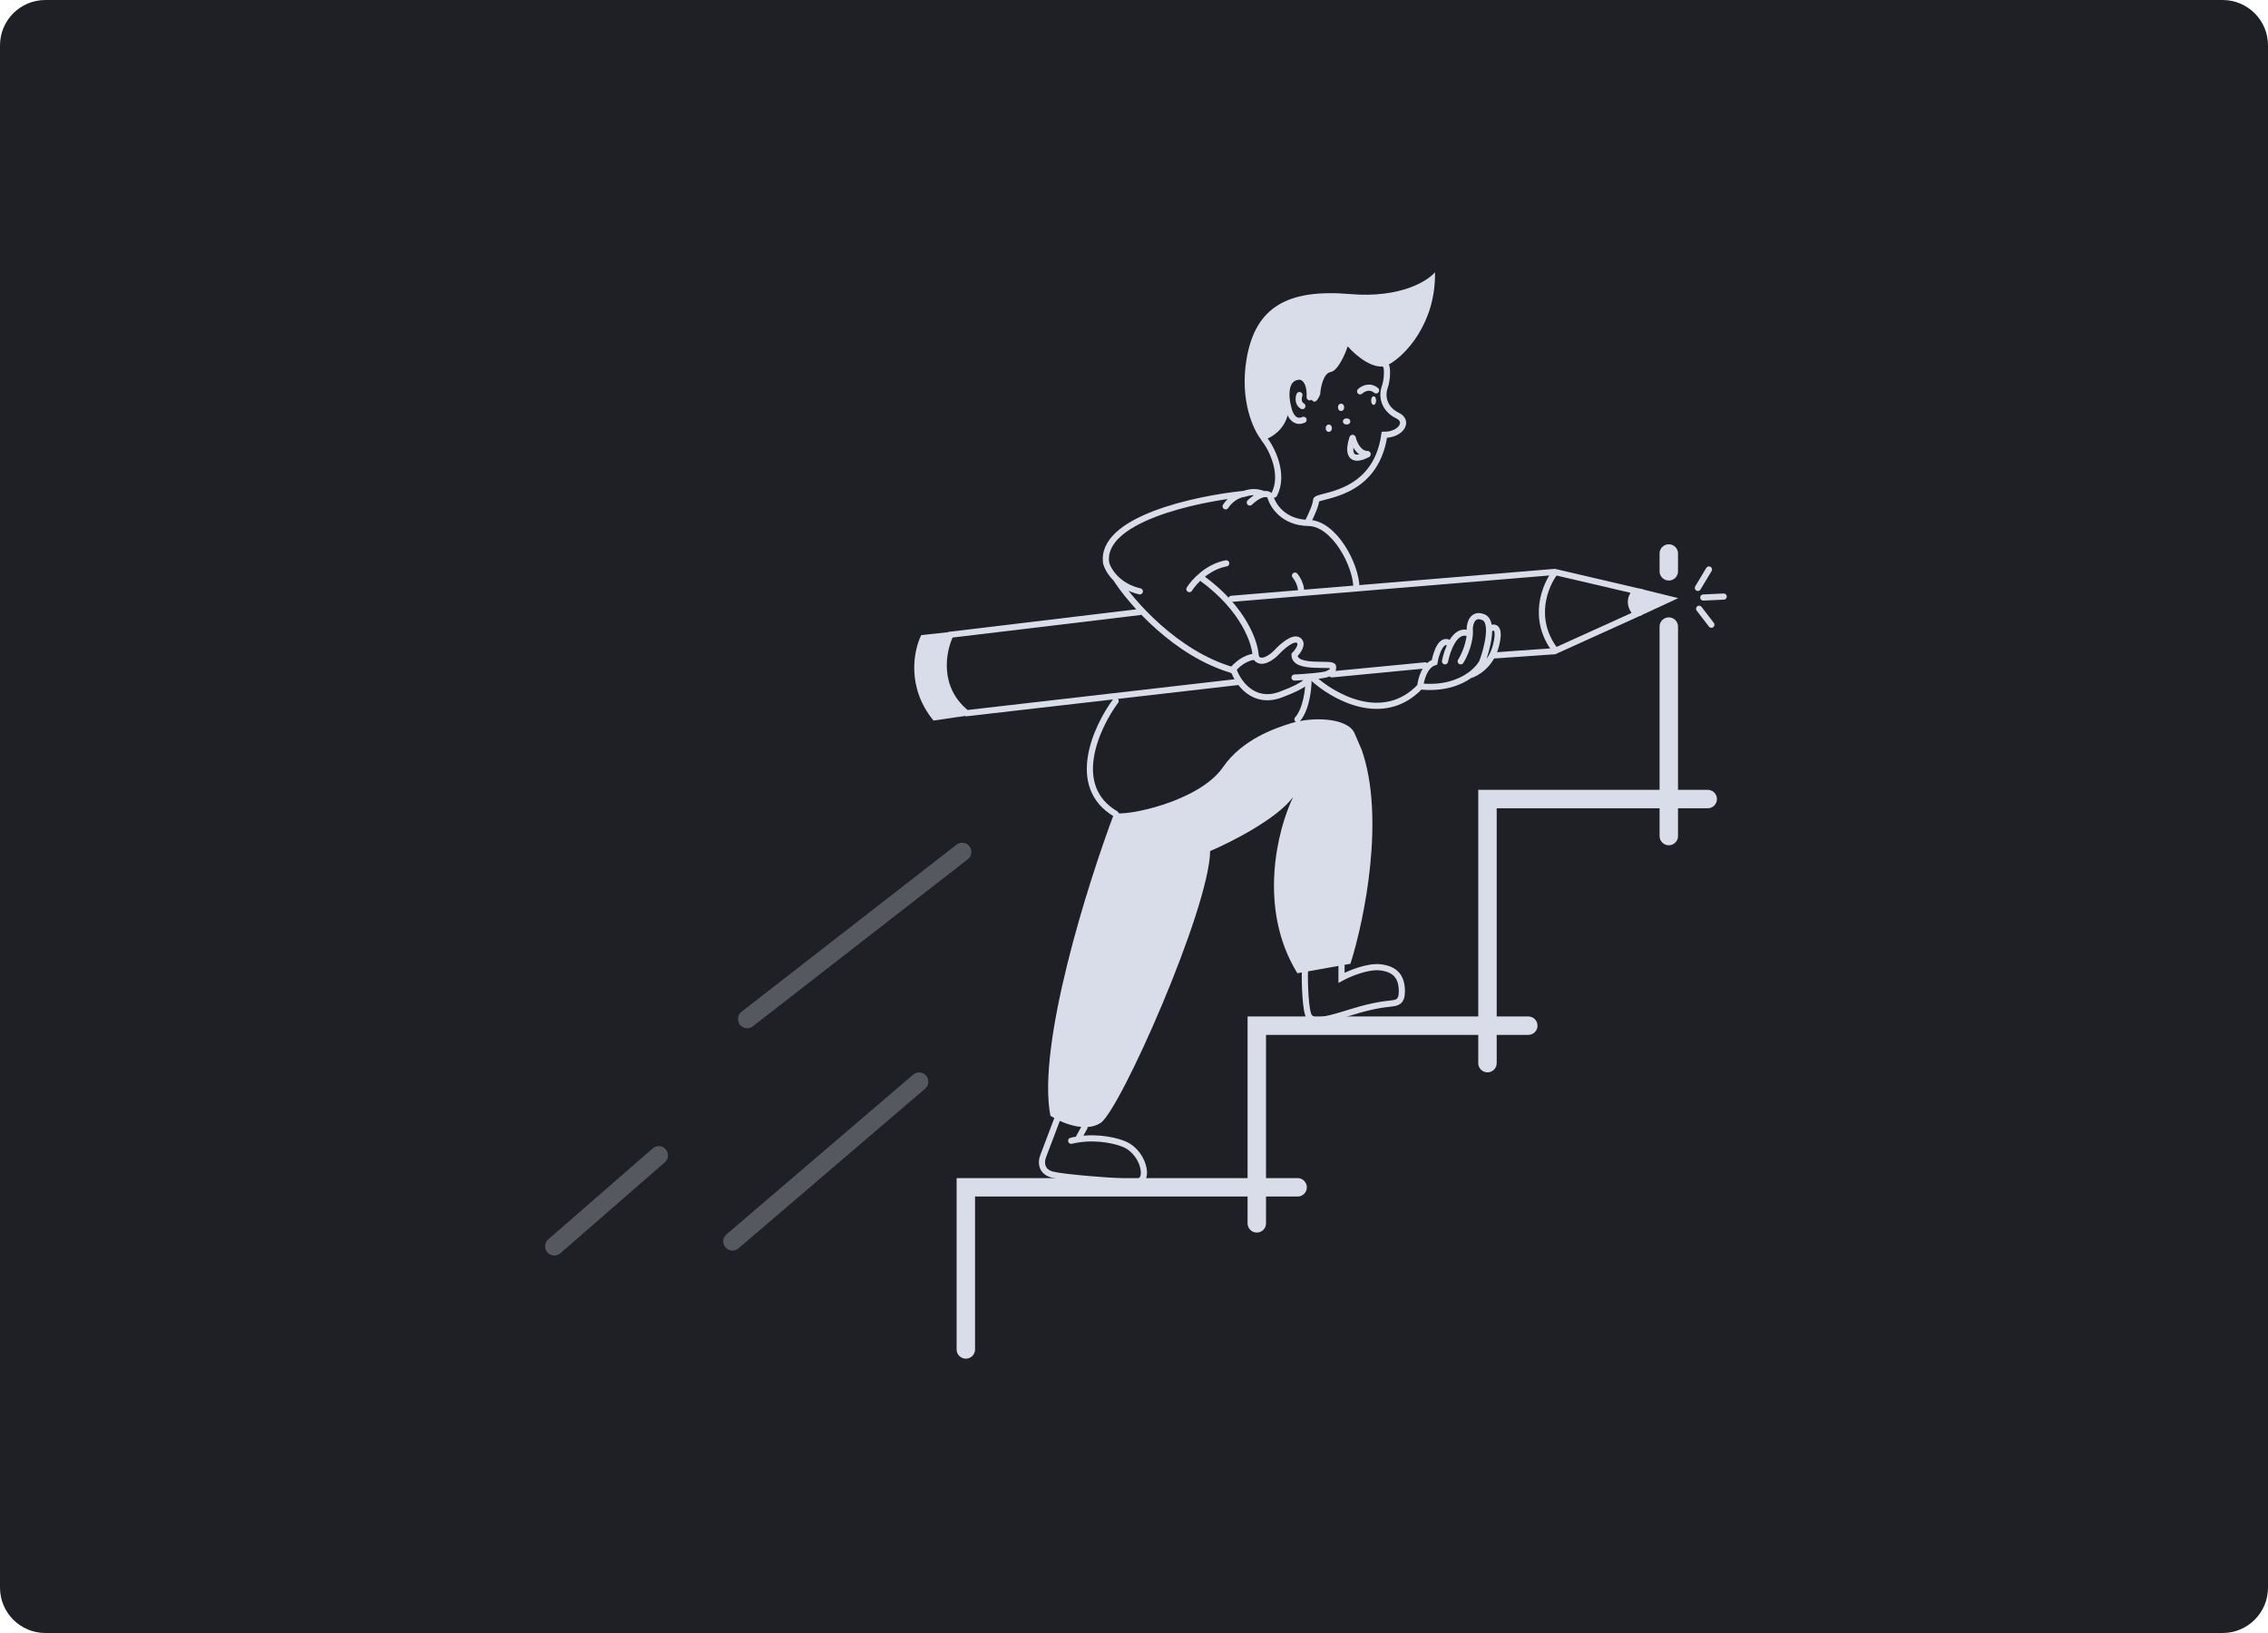 <svg width="200" height="144" viewBox="0 0 200 144" fill="none" xmlns="http://www.w3.org/2000/svg">
<path d="M196 0H4C1.791 0 0 1.791 0 4V140C0 142.209 1.791 144 4 144H196C198.209 144 200 142.209 200 140V4C200 1.791 198.209 0 196 0Z" fill="#1E2025"/>
<path d="M111.49 38.717C112.169 39.567 113.292 41.836 112.362 43.609M115.351 45.992C115.587 45.532 116.057 44.512 116.057 44.111C116.057 43.609 121.288 43.901 122.077 38.341C123.538 38.341 124.319 37.128 123.198 36.626C122.002 36.024 121.869 34.912 122.077 34.243C122.409 33.365 122.326 32.236 122.201 32.236" stroke="#D9DDEA" stroke-width="0.542" stroke-linecap="round"/>
<ellipse cx="121.131" cy="35.323" rx="0.217" ry="0.379" fill="#D9DDEA"/>
<path d="M119.939 34.511C120.174 34.285 120.784 33.953 121.347 34.426" stroke="#D9DDEA" stroke-width="0.542" stroke-linecap="round"/>
<ellipse cx="118.26" cy="35.919" rx="0.271" ry="0.325" fill="#D9DDEA"/>
<ellipse cx="117.177" cy="37.76" rx="0.271" ry="0.325" fill="#D9DDEA"/>
<ellipse cx="118.748" cy="37.164" rx="0.325" ry="0.271" fill="#D9DDEA"/>
<path d="M119.289 38.627C119.397 39.096 119.809 40.035 120.589 40.035" stroke="#D9DDEA" stroke-width="0.542" stroke-linecap="round"/>
<path d="M119.265 38.627C118.958 39.491 118.792 40.99 120.589 40.072" stroke="#D9DDEA" stroke-width="0.542" stroke-linecap="round"/>
<path d="M114.952 37.022C114.118 37.395 113.715 36.5 113.618 36.006C113.354 35.088 113.185 33.245 114.618 33.211C114.938 33.225 115.56 33.609 115.493 35.032" stroke="#D9DDEA" stroke-width="0.542" stroke-linecap="round"/>
<path d="M114.589 34.836C114.502 35.062 114.433 35.573 114.848 35.81" stroke="#D9DDEA" stroke-width="0.542" stroke-linecap="round"/>
<path d="M113.655 36.077C113.455 37.921 111.982 38.69 111.27 38.843C110.559 37.991 109.295 35.356 109.931 31.633C110.726 26.98 113.655 25.471 119.095 25.933C123.448 26.301 125.875 24.801 126.544 24.004C126.628 28.531 123.866 31.424 122.401 32.178C121.23 32.782 119.542 31.34 118.844 30.544C118.607 31.256 117.974 32.706 117.338 32.807C116.702 32.908 116.459 34.162 116.417 34.777C116.049 35.716 115.734 35.42 115.622 35.154C115.287 33.344 114.59 33.114 114.283 33.226C113.078 33.461 113.362 35.224 113.655 36.077Z" fill="#D9DDEA"/>
<path d="M92.629 98.391C91.426 92.177 95.89 77.984 98.272 71.664C99.066 72.04 105.712 70.746 107.844 67.655C109.549 65.183 112.445 64.212 113.862 63.771C115.743 63.187 118.878 63.27 119.463 64.69L120.09 66.152C122.138 72.04 120.355 80.991 119.087 84.986L114.406 85.821C110.861 80.075 112.678 73.07 114.03 70.286C112.592 72.224 108.554 74.267 106.715 75.047C106.631 80.183 98.774 97.89 97.06 99.018C95.689 99.92 93.535 98.976 92.629 98.391Z" fill="#D9DDEA"/>
<path d="M93.207 98.741L92.09 101.69L91.995 101.942C91.888 102.198 91.815 102.626 91.995 102.991C92.121 103.248 92.374 103.474 92.831 103.585C93.934 103.855 98.084 104.147 100.021 104.259C100.356 104.301 100.991 104.141 100.857 103.164C100.724 102.187 100.021 101.292 99.227 100.931C98.583 100.639 96.921 100.184 95.046 100.479M94.461 100.594C94.658 100.547 94.853 100.509 95.046 100.479M95.632 99.415L95.046 100.479" stroke="#D9DDEA" stroke-width="0.542" stroke-linecap="round"/>
<path d="M115.073 85.595C115.031 86.834 115.144 89.273 115.45 89.646C115.828 90.106 116.288 90.148 119.096 89.27C121.342 88.569 122.239 88.56 122.784 88.477C123.161 88.419 123.622 88.368 123.622 87.433C123.622 86.263 123.161 85.469 121.736 85.302C120.596 85.169 118.97 85.859 118.3 86.221V85.094" stroke="#D9DDEA" stroke-width="0.542" stroke-linecap="round"/>
<path d="M119.614 51.852C119.614 49.855 117.667 46.147 115.393 46.113C113.12 46.079 112.189 44.507 112.008 43.725C111.841 43.516 111.248 43.34 110.211 44.312M111.298 43.516C110.931 43.438 110.587 43.265 109.71 43.551M108.08 44.647C108.493 44.017 109.166 43.611 109.71 43.551M109.71 43.551C105.405 43.986 96.947 45.82 97.548 49.673C97.641 50.001 97.906 50.523 98.4 51.014M100.516 52.145C99.564 51.931 98.876 51.487 98.4 51.014M98.4 51.014C99.746 53.108 103.692 57.657 108.707 59.098" stroke="#D9DDEA" stroke-width="0.542" stroke-linecap="round"/>
<path d="M108.674 59.098C108.981 58.686 109.786 57.942 110.732 57.907" stroke="#D9DDEA" stroke-width="0.542" stroke-linecap="round"/>
<path d="M110.732 57.907C110.704 56.73 109.712 53.697 105.966 50.974" stroke="#D9DDEA" stroke-width="0.542" stroke-linecap="round"/>
<path d="M104.883 51.949C105.272 51.32 106.466 49.984 108.133 49.675" stroke="#D9DDEA" stroke-width="0.542" stroke-linecap="round"/>
<path d="M114.198 50.758C114.379 50.971 114.74 51.551 114.74 52.166" stroke="#D9DDEA" stroke-width="0.542" stroke-linecap="round"/>
<path d="M108.783 59.081C109.16 60.18 110.521 62.153 112.939 61.252C115.356 60.35 115.457 59.874 115.205 59.749M114.156 59.749C115.009 59.707 116.792 59.582 117.094 59.415C117.472 59.206 117.556 59.206 117.556 58.789C117.556 58.372 114.156 59.081 114.156 57.746C114.464 57.44 114.962 56.752 114.492 56.452C114.022 56.151 113.036 57.022 112.603 57.495C112.155 57.968 111.15 58.714 110.714 57.913" stroke="#D9DDEA" stroke-width="0.542" stroke-linecap="round"/>
<path d="M115.715 59.735C117.534 61.434 121.985 63.97 125.242 60.529M125.242 60.529C125.298 59.93 125.628 58.666 126.501 58.399C126.641 57.592 127.114 56.136 127.886 56.771M125.242 60.529C127.262 60.736 128.698 60.194 129.607 59.549M127.425 58.316C127.607 57.369 128.247 55.543 129.355 55.81M128.81 58.316C129.118 57.828 129.708 56.57 129.607 55.434C129.621 54.933 129.884 54.031 130.824 54.432C131.765 54.833 131.132 57.244 130.698 58.399C130.523 58.722 130.164 59.154 129.607 59.549M129.607 59.549C130.195 59.388 131.479 58.641 131.916 56.938C132.352 55.234 131.762 55.225 131.412 55.434" stroke="#D9DDEA" stroke-width="0.542" stroke-linecap="round"/>
<path d="M115.39 59.965C115.39 60.753 115.195 62.55 114.415 63.431" stroke="#D9DDEA" stroke-width="0.542" stroke-linecap="round"/>
<path d="M98.385 61.806C96.668 64.123 94.265 69.359 98.385 71.771" stroke="#D9DDEA" stroke-width="0.542" stroke-linecap="round"/>
<path d="M149.725 51.841L150.7 50.216" stroke="#D9DDEA" stroke-width="0.542" stroke-linecap="round"/>
<path d="M150.202 52.69L152 52.607" stroke="#D9DDEA" stroke-width="0.542" stroke-linecap="round"/>
<path d="M149.834 53.682L150.917 55.09" stroke="#D9DDEA" stroke-width="0.542" stroke-linecap="round"/>
<path d="M147.16 48.808V50.379M147.16 55.253V73.723M150.592 70.462H131.171V93.747M134.77 90.444H110.828V107.876M114.428 104.699H85.17V118.996" stroke="#D9DDEA" stroke-width="1.625" stroke-linecap="round"/>
<path d="M64.591 109.464L81.054 95.383" stroke="#D9DDEA" stroke-opacity="0.3" stroke-width="1.625" stroke-linecap="round"/>
<path d="M48.885 109.897L58.092 101.882" stroke="#D9DDEA" stroke-opacity="0.3" stroke-width="1.625" stroke-linecap="round"/>
<path d="M65.89 89.859L84.845 75.129" stroke="#D9DDEA" stroke-opacity="0.3" stroke-width="1.625" stroke-linecap="round"/>
<path d="M109.22 60.131L85.243 62.889C82.469 60.667 83.14 57.349 83.822 55.969L100.49 53.971M117.45 59.465L125.679 58.674M131.694 57.8L137.083 57.425L144.31 54.15C143.441 53.227 143.917 52.406 144.28 52.112L137.083 50.433L108.594 52.805" stroke="#D9DDEA" stroke-width="0.542" stroke-linecap="round"/>
<path d="M81.24 56.003L83.683 55.74C81.989 59.535 83.931 62.117 85.17 63.122L82.319 63.539C79.937 60.637 80.551 57.389 81.24 56.003Z" fill="#D9DDEA"/>
<path d="M144.57 54.332C143.663 53.386 144.173 52.259 144.55 51.895L147.992 52.745L144.57 54.332Z" fill="#D9DDEA"/>
<path d="M137.161 50.433C136.262 51.574 135.003 54.559 137.161 57.365" stroke="#D9DDEA" stroke-width="0.542"/>
</svg>
